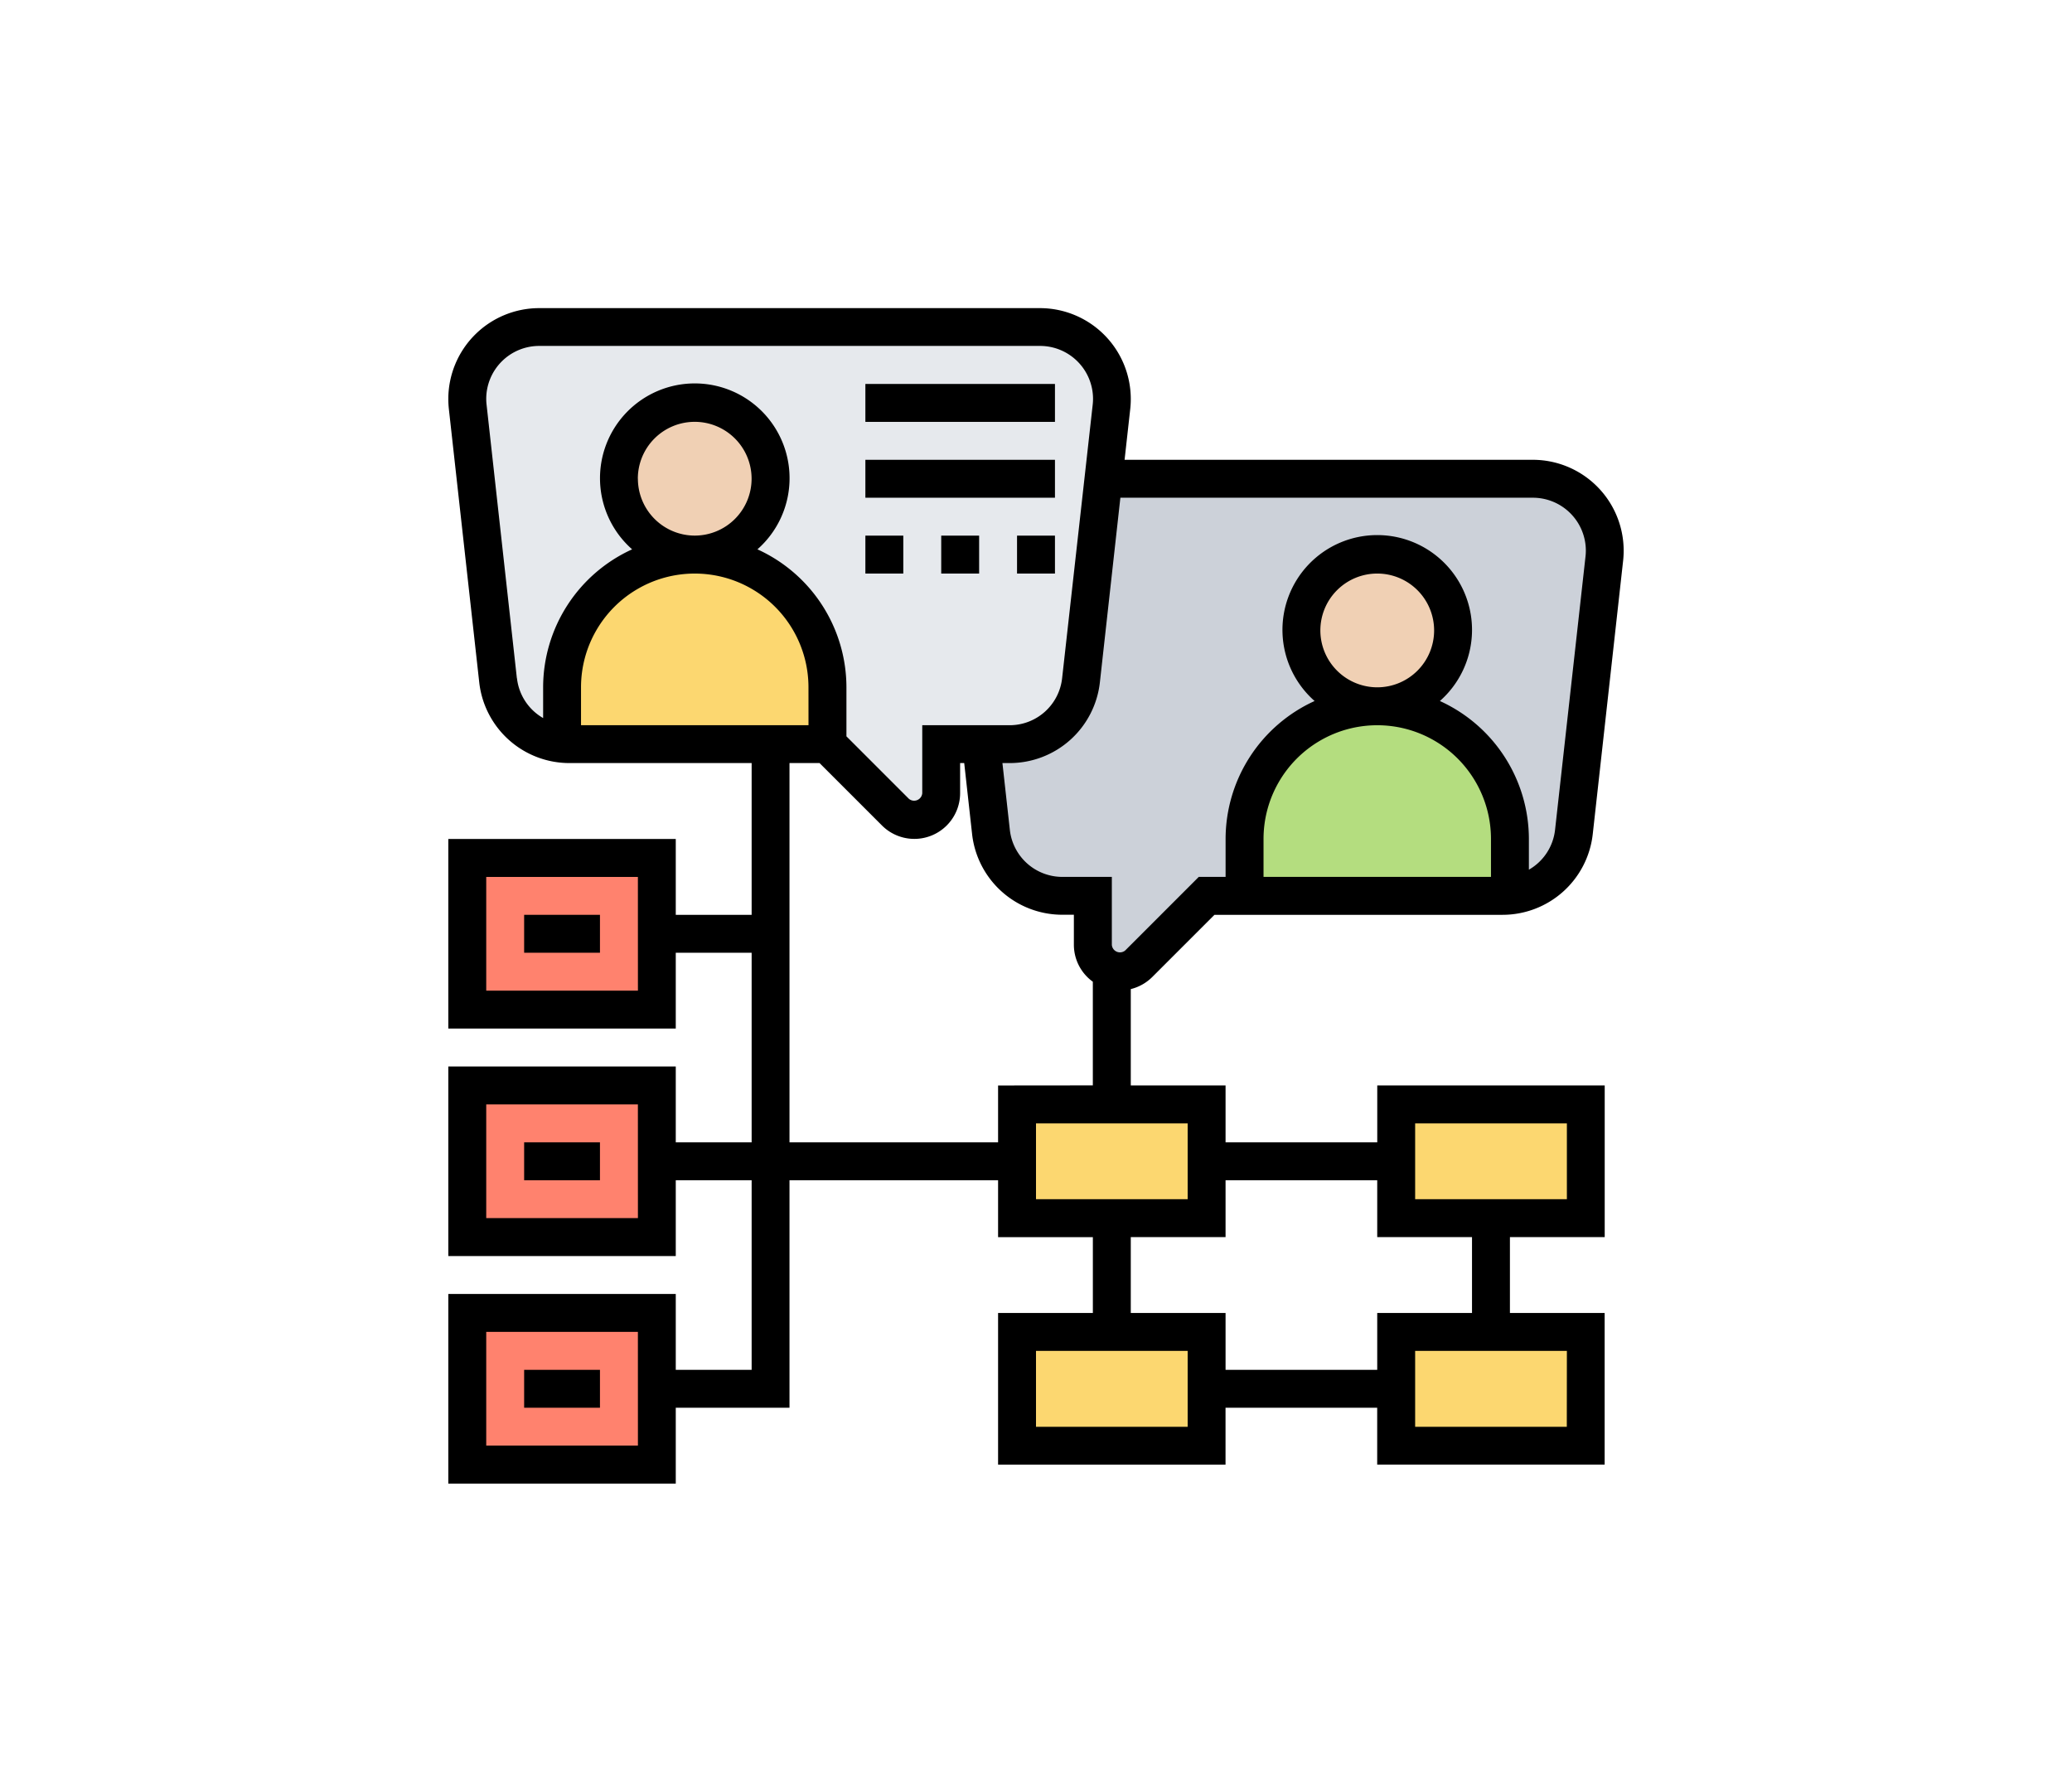 <svg xmlns="http://www.w3.org/2000/svg" width="133" height="115" viewBox="0 0 133 115">
  <g id="Group_32" data-name="Group 32" transform="translate(-95 -707)">
    <g id="management" transform="translate(122.777 725.777)">
      <g id="Group_26" data-name="Group 26" transform="translate(2.217 2.217)">
        <g id="Group_13" data-name="Group 13" transform="translate(59.626 49.891)">
          <path id="Path_34" data-name="Path 34" d="M63.169,43v7.3H51V43Z" transform="translate(-51 -43)" fill="#fcd770"/>
        </g>
        <g id="Group_14" data-name="Group 14" transform="translate(59.626 64.494)">
          <path id="Path_35" data-name="Path 35" d="M63.169,55v7.3H51V55H63.169Z" transform="translate(-51 -55)" fill="#fcd770"/>
        </g>
        <g id="Group_15" data-name="Group 15" transform="translate(35.289 64.494)">
          <path id="Path_36" data-name="Path 36" d="M43.169,58.651V62.3H31V55H43.169Z" transform="translate(-31 -55)" fill="#fcd770"/>
        </g>
        <g id="Group_16" data-name="Group 16" transform="translate(35.289 49.891)">
          <path id="Path_37" data-name="Path 37" d="M43.169,46.651V50.3H31V43H43.169Z" transform="translate(-31 -43)" fill="#fcd770"/>
        </g>
        <g id="Group_17" data-name="Group 17" transform="translate(0 63.277)">
          <path id="Path_38" data-name="Path 38" d="M2,63.735V54H14.169v9.735Z" transform="translate(-2 -54)" fill="#ff826e"/>
        </g>
        <g id="Group_18" data-name="Group 18" transform="translate(0 48.675)">
          <path id="Path_39" data-name="Path 39" d="M2,51.735V42H14.169v9.735Z" transform="translate(-2 -42)" fill="#ff826e"/>
        </g>
        <g id="Group_19" data-name="Group 19" transform="translate(0 34.072)">
          <path id="Path_40" data-name="Path 40" d="M2,39.735V30H14.169v9.735Z" transform="translate(-2 -30)" fill="#ff826e"/>
        </g>
        <g id="Group_20" data-name="Group 20" transform="translate(32.989 9.735)">
          <path id="Path_41" data-name="Path 41" d="M67.782,11.351A4.578,4.578,0,0,0,64.521,10H36.959L35.511,22.935a4.6,4.6,0,0,1-4.575,4.1H29.11l.633,5.634a4.6,4.6,0,0,0,4.575,4.1h1.959v3.152a1.7,1.7,0,0,0,1.241,1.643,1.492,1.492,0,0,0,.475.073,1.721,1.721,0,0,0,1.217-.5l4.369-4.369,19.47-.024a4.608,4.608,0,0,0,4.1-4.076l1.959-17.547c.012-.17.024-.341.024-.511a4.578,4.578,0,0,0-1.351-3.261Z" transform="translate(-29.11 -10)" fill="#ccd1d9"/>
        </g>
        <g id="Group_21" data-name="Group 21" transform="translate(0 0)">
          <path id="Path_42" data-name="Path 42" d="M42.023,3.351A4.578,4.578,0,0,0,38.762,2H6.612A4.617,4.617,0,0,0,2,6.612c0,.17.012.341.024.511L3.983,24.67a4.608,4.608,0,0,0,4.1,4.076l17.036.024,4.369,4.369a1.721,1.721,0,0,0,2.933-1.217V28.771h4.393a4.6,4.6,0,0,0,4.575-4.1l1.448-12.935.511-4.612c.012-.17.024-.341.024-.511a4.578,4.578,0,0,0-1.351-3.261Z" transform="translate(-2 -2)" fill="#e6e9ed"/>
        </g>
        <g id="Group_22" data-name="Group 22" transform="translate(6.084 14.602)">
          <path id="Path_43" data-name="Path 43" d="M24.036,22.518v3.651H7.475c-.158,0-.316-.012-.475-.024V22.518a8.518,8.518,0,1,1,17.036,0Z" transform="translate(-7 -14)" fill="#fcd770"/>
        </g>
        <g id="Group_23" data-name="Group 23" transform="translate(49.891 24.337)">
          <path id="Path_44" data-name="Path 44" d="M60.036,30.518v3.626c-.158.012-.316.024-.475.024H43V30.518a8.518,8.518,0,1,1,17.036,0Z" transform="translate(-43 -22)" fill="#b4dd7f"/>
        </g>
        <g id="Group_24" data-name="Group 24" transform="translate(9.735 4.867)">
          <circle id="Ellipse_2" data-name="Ellipse 2" cx="5" cy="5" r="5" transform="translate(0.048 -0.084)" fill="#f0d0b4"/>
        </g>
        <g id="Group_25" data-name="Group 25" transform="translate(53.542 14.602)">
          <ellipse id="Ellipse_3" data-name="Ellipse 3" cx="4.5" cy="5" rx="4.5" ry="5" transform="translate(0.241 0.181)" fill="#f0d0b4"/>
        </g>
      </g>
      <g id="Group_27" data-name="Group 27" transform="translate(1 1)">
        <path id="Path_45" data-name="Path 45" d="M23,5H35.169V7.434H23Z" transform="translate(3.771 -0.133)"/>
        <path id="Path_46" data-name="Path 46" d="M23,9H35.169v2.434H23Z" transform="translate(3.771 0.735)"/>
        <path id="Path_47" data-name="Path 47" d="M27,13h2.434v2.434H27Z" transform="translate(4.639 1.602)"/>
        <path id="Path_48" data-name="Path 48" d="M31,13h2.434v2.434H31Z" transform="translate(5.506 1.602)"/>
        <path id="Path_49" data-name="Path 49" d="M23,13h2.434v2.434H23Z" transform="translate(3.771 1.602)"/>
        <path id="Path_50" data-name="Path 50" d="M46.171,43.947l4.007-4.007H68.666a5.826,5.826,0,0,0,5.795-5.185L76.41,17.21a6.034,6.034,0,0,0,.035-.646,5.835,5.835,0,0,0-5.829-5.829H44.409l.363-3.261a5.993,5.993,0,0,0,.035-.645A5.835,5.835,0,0,0,38.978,1H6.829A5.835,5.835,0,0,0,1,6.829a5.971,5.971,0,0,0,.035.644L2.985,25.02A5.825,5.825,0,0,0,8.779,30.2H20.47V39.94H15.6V35.072H1V47.241H15.6V42.373H20.47V54.542H15.6V49.675H1V61.843H15.6V56.976H20.47V69.144H15.6V64.277H1V76.446H15.6V71.578h7.3v-14.6H36.289v3.651h6.084v4.867H36.289v9.735h14.6V71.578h9.735v3.651h14.6V65.494H69.144V60.626h6.084V50.891h-14.6v3.651H50.891V50.891H44.807V44.707a2.946,2.946,0,0,0,1.364-.761Zm-33,.86H3.434v-7.3h9.735Zm0,14.6H3.434v-7.3h9.735Zm0,14.6H3.434v-7.3h9.735ZM56.976,21.687a3.651,3.651,0,1,1,3.651,3.651A3.655,3.655,0,0,1,56.976,21.687ZM67.928,37.506h-14.6V35.072a7.3,7.3,0,1,1,14.6,0ZM44.139,13.169H70.617a3.4,3.4,0,0,1,3.4,3.4,3.241,3.241,0,0,1-.022.375L72.041,34.484a3.379,3.379,0,0,1-1.68,2.56V35.072a9.741,9.741,0,0,0-5.713-8.855,6.084,6.084,0,1,0-8.042,0,9.741,9.741,0,0,0-5.713,8.855v2.434H49.171l-4.72,4.72a.523.523,0,0,1-.86-.357V37.506H40.418a3.391,3.391,0,0,1-3.374-3.02L36.568,30.2h.461a5.826,5.826,0,0,0,5.795-5.185ZM5.4,24.751,3.456,7.2a3.2,3.2,0,0,1-.022-.374,3.4,3.4,0,0,1,3.4-3.4h32.15a3.4,3.4,0,0,1,3.4,3.4,3.241,3.241,0,0,1-.022.375L40.4,24.75a3.39,3.39,0,0,1-3.374,3.021H31.422v4.364a.524.524,0,0,1-.86.357l-4.007-4.007V25.337a9.741,9.741,0,0,0-5.713-8.855,6.084,6.084,0,1,0-8.043,0,9.741,9.741,0,0,0-5.713,8.855v1.974a3.382,3.382,0,0,1-1.68-2.56Zm7.765-12.8A3.651,3.651,0,1,1,16.819,15.6,3.655,3.655,0,0,1,13.169,11.952ZM24.12,27.771H9.518V25.337a7.3,7.3,0,1,1,14.6,0ZM48.458,72.8H38.723V67.928h9.735Zm24.337,0H63.06V67.928H72.8ZM63.06,53.325H72.8v4.867H63.06Zm-2.434,3.651v3.651h6.084v4.867H60.626v3.651H50.891V65.494H44.807V60.626h6.084V56.976ZM48.458,58.193H38.723V53.325h9.735Zm-12.169-7.3v3.651H22.9V30.2h1.93l4.006,4.006a2.938,2.938,0,0,0,5.016-2.076V30.2h.263l.505,4.55a5.825,5.825,0,0,0,5.795,5.185h.739v1.93a2.927,2.927,0,0,0,1.217,2.369v6.653Z" transform="translate(-1 -1)"/>
        <path id="Path_51" data-name="Path 51" d="M5,57H9.867v2.434H5Z" transform="translate(-0.133 11.144)"/>
        <path id="Path_52" data-name="Path 52" d="M5,45H9.867v2.434H5Z" transform="translate(-0.133 8.542)"/>
        <path id="Path_53" data-name="Path 53" d="M5,33H9.867v2.434H5Z" transform="translate(-0.133 5.94)"/>
      </g>
    </g>
    <rect id="Rectangle_10" data-name="Rectangle 10" width="133" height="115" transform="translate(95 707)" fill="none"/>
  </g>
</svg>

